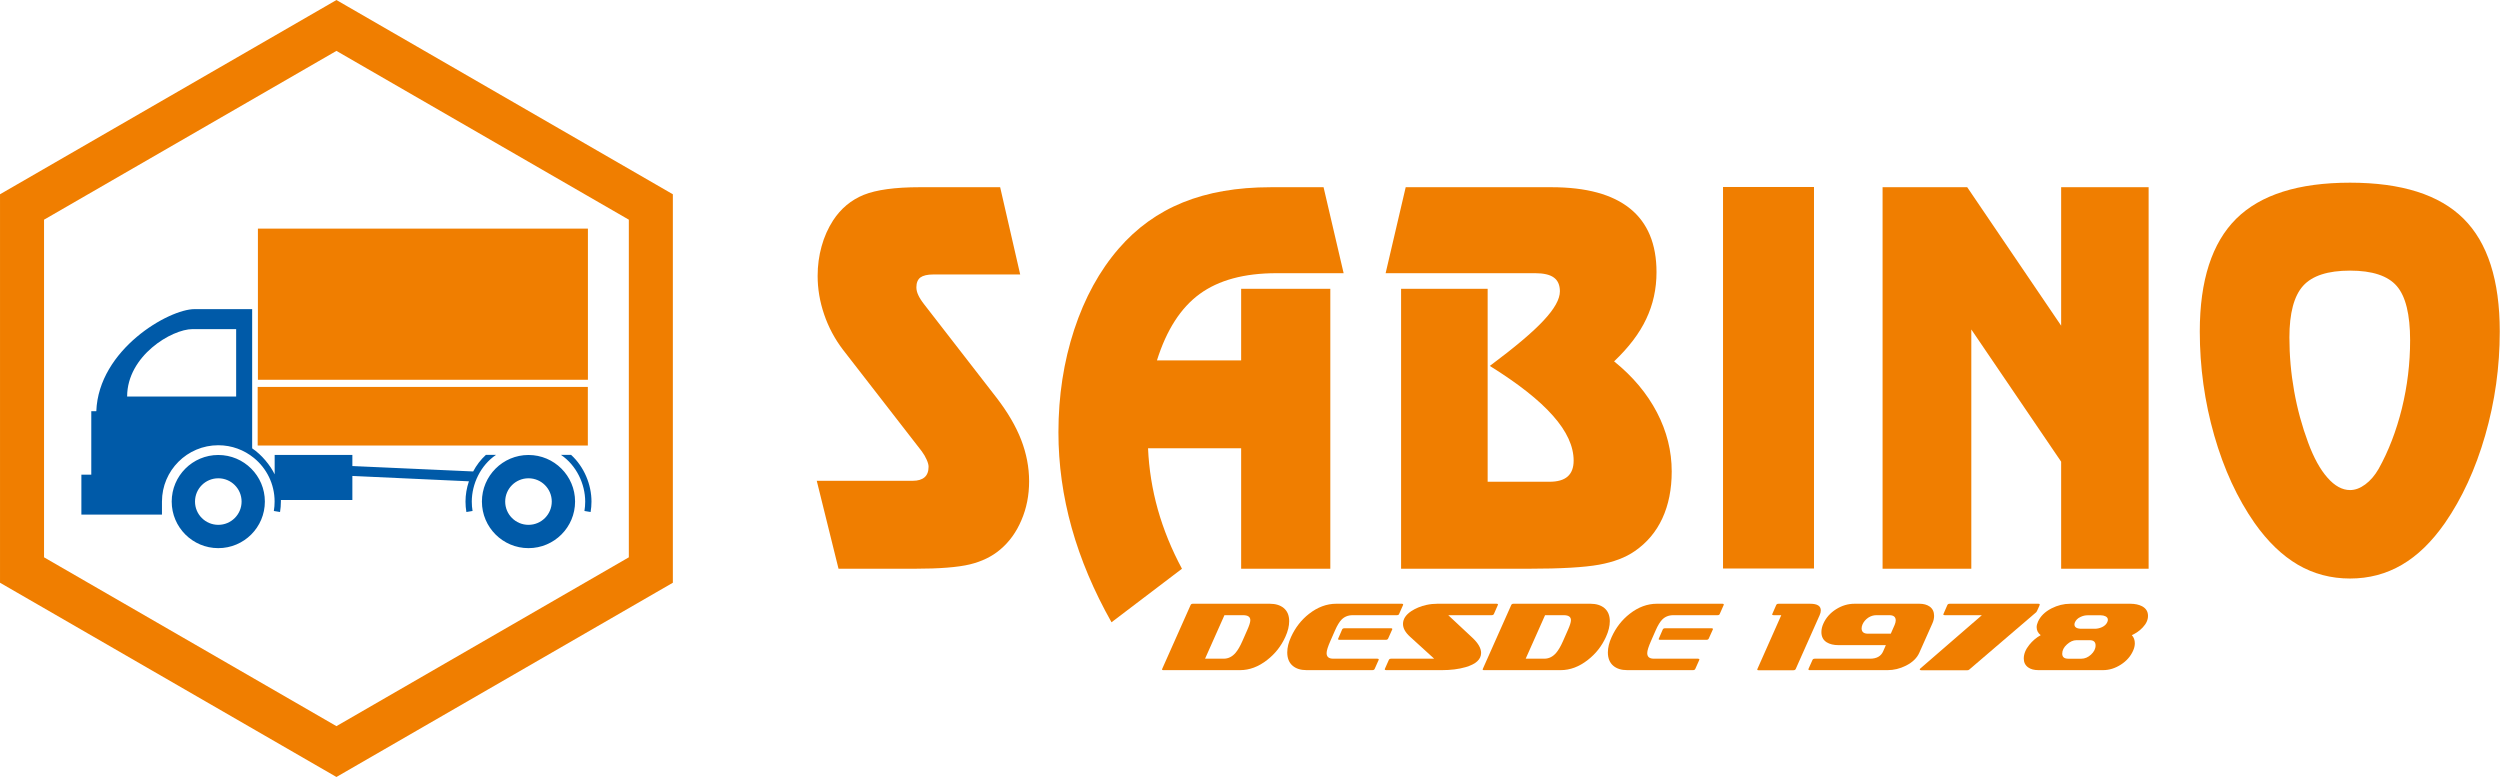 <?xml version="1.0" encoding="UTF-8" standalone="no"?>
<!DOCTYPE svg PUBLIC "-//W3C//DTD SVG 1.1//EN" "http://www.w3.org/Graphics/SVG/1.1/DTD/svg11.dtd">
<svg width="100%" height="100%" viewBox="0 0 759 236" version="1.1" xmlns="http://www.w3.org/2000/svg" xmlns:xlink="http://www.w3.org/1999/xlink" xml:space="preserve" xmlns:serif="http://www.serif.com/" style="fill-rule:evenodd;clip-rule:evenodd;stroke-linejoin:round;stroke-miterlimit:2;">
    <g transform="matrix(8.333,0,0,8.333,59.205,107.993)">
        <path d="M0,5.314C0,4.845 0.38,4.466 0.849,4.466C1.317,4.466 1.697,4.845 1.697,5.314C1.697,5.783 1.317,6.162 0.849,6.162C0.38,6.162 0,5.783 0,5.314M-0.849,5.314C-0.849,4.377 -0.089,3.617 0.848,3.617C1.786,3.617 2.545,4.377 2.545,5.314C2.545,6.251 1.786,7.011 0.848,7.011C-0.089,7.011 -0.849,6.251 -0.849,5.314M14.216,5.314C14.216,4.673 13.895,3.991 13.333,3.613L13.701,3.612C14.181,4.051 14.445,4.7 14.445,5.314C14.445,5.444 14.434,5.571 14.413,5.695L14.188,5.657C14.207,5.546 14.216,5.431 14.216,5.314M11.301,5.314C11.301,4.845 11.681,4.466 12.15,4.466C12.618,4.466 12.998,4.845 12.998,5.314C12.998,5.783 12.618,6.162 12.15,6.162C11.681,6.162 11.301,5.783 11.301,5.314M10.453,5.314C10.453,4.377 11.213,3.617 12.15,3.617C13.087,3.617 13.847,4.377 13.847,5.314C13.847,6.251 13.087,7.011 12.15,7.011C11.213,7.011 10.453,6.251 10.453,5.314M1.499,1.487L1.499,-0.969L-0.09,-0.969C-0.849,-0.969 -2.473,0.006 -2.473,1.487L1.499,1.487ZM10.084,5.314C10.084,5.431 10.093,5.546 10.112,5.657L9.887,5.695C9.866,5.571 9.855,5.444 9.855,5.314C9.855,5.069 9.897,4.817 9.979,4.576L5.733,4.381L5.733,5.258L3.129,5.258L3.129,5.314C3.129,5.444 3.118,5.571 3.098,5.695L2.872,5.657C2.891,5.546 2.9,5.431 2.9,5.314C2.9,4.672 2.606,4.099 2.144,3.723C1.791,3.435 1.34,3.262 0.848,3.262C-0.285,3.262 -1.204,4.181 -1.204,5.314L-1.204,5.79L-4.14,5.79L-4.14,4.333L-3.779,4.333L-3.779,2.022L-3.596,2.022C-3.512,-0.23 -0.952,-1.697 -0.018,-1.697L2.082,-1.697L2.082,3.375C2.433,3.61 2.744,3.995 2.902,4.322L2.902,3.615L5.733,3.615L5.733,4.02L10.134,4.217C10.253,3.992 10.409,3.786 10.599,3.612L10.967,3.613C10.405,3.991 10.084,4.673 10.084,5.314" style="fill:rgb(0,90,168);"/>
    </g>
    <g transform="matrix(8.333,0,0,8.333,98.8,233.958)">
        <path d="M0,-27.843L-11.856,-20.998L-11.856,-6.845L0.401,0.232L12.658,-6.845L12.658,-20.998L0.401,-28.075L0,-27.843ZM0.401,-26.222C1.121,-25.807 10.334,-20.487 11.054,-20.072L11.054,-7.771C10.334,-7.355 1.121,-2.035 0.401,-1.62C-0.319,-2.035 -9.532,-7.355 -10.252,-7.771L-10.252,-20.072C-9.532,-20.487 -0.319,-25.807 0.401,-26.222" style="fill:rgb(240,126,0);fill-rule:nonzero;"/>
    </g>
    <g transform="matrix(-8.333,0,0,8.333,934.143,-1550.06)">
        <rect x="90.682" y="194.344" width="12.023" height="5.507" style="fill:rgb(240,126,0);"/>
    </g>
    <g transform="matrix(8.333,0,0,8.333,-677.416,-1482.04)">
        <rect x="90.681" y="191.949" width="12.029" height="2.135" style="fill:rgb(240,126,0);"/>
    </g>
    <g transform="matrix(8.333,0,0,8.333,379.597,198.454)">
        <path d="M0,-1.219C0,-1.145 -0.039,-1.022 -0.117,-0.849L-0.286,-0.465C-0.371,-0.271 -0.455,-0.127 -0.537,-0.032C-0.66,0.113 -0.805,0.183 -0.971,0.183L-1.649,0.183L-0.943,-1.402L-0.265,-1.402C-0.088,-1.402 0,-1.342 0,-1.219M-0.374,0.6C-0.032,0.6 0.3,0.476 0.614,0.229C0.904,0.004 1.123,-0.275 1.275,-0.609C1.37,-0.817 1.416,-1.008 1.416,-1.184C1.416,-1.392 1.349,-1.554 1.215,-1.664C1.091,-1.766 0.922,-1.819 0.706,-1.819L-2.09,-1.819C-2.133,-1.819 -2.161,-1.805 -2.175,-1.773C-2.871,-0.218 -3.217,0.565 -3.217,0.568C-3.217,0.589 -3.203,0.6 -3.171,0.6L-0.374,0.6Z" style="fill:rgb(240,126,0);"/>
    </g>
    <g transform="matrix(8.333,0,0,8.333,416.615,183.296)">
        <path d="M0,2.419C0.046,2.419 0.074,2.405 0.088,2.373L0.233,2.048C0.233,2.045 0.233,2.038 0.237,2.034C0.237,2.013 0.219,2.002 0.187,2.002L-1.419,2.002C-1.582,2.002 -1.663,1.936 -1.663,1.799C-1.663,1.704 -1.614,1.56 -1.525,1.356L-1.356,0.971C-1.275,0.784 -1.193,0.657 -1.123,0.583C-1.017,0.473 -0.879,0.417 -0.713,0.417L0.893,0.417C0.939,0.417 0.968,0.403 0.978,0.374L1.123,0.046C1.126,0.043 1.126,0.035 1.126,0.032C1.126,0.011 1.112,0 1.081,0L-1.31,0C-1.66,0 -1.991,0.124 -2.302,0.367C-2.588,0.59 -2.804,0.872 -2.959,1.211C-3.051,1.412 -3.097,1.598 -3.097,1.774C-3.097,1.981 -3.033,2.147 -2.899,2.26C-2.775,2.366 -2.606,2.419 -2.391,2.419L0,2.419ZM0.498,1.314C0.54,1.314 0.565,1.296 0.579,1.268C0.678,1.042 0.731,0.932 0.731,0.929C0.731,0.904 0.717,0.894 0.685,0.894L-1.017,0.894C-1.056,0.894 -1.084,0.908 -1.098,0.939C-1.197,1.162 -1.246,1.278 -1.246,1.282C-1.246,1.303 -1.232,1.314 -1.204,1.314L0.498,1.314Z" style="fill:rgb(240,126,0);"/>
    </g>
    <g transform="matrix(8.333,0,0,8.333,437.773,183.296)">
        <path d="M0,2.419C0.321,2.419 0.607,2.384 0.862,2.31C1.239,2.2 1.427,2.027 1.427,1.791C1.427,1.618 1.317,1.432 1.102,1.231L0.23,0.417L1.808,0.417C1.85,0.417 1.879,0.403 1.893,0.374L2.037,0.046C2.041,0.043 2.041,0.035 2.041,0.032C2.041,0.011 2.027,0 1.995,0L-0.162,0C-0.297,0 -0.431,0.014 -0.565,0.043C-0.773,0.088 -0.957,0.166 -1.116,0.269C-1.317,0.403 -1.419,0.558 -1.419,0.737C-1.419,0.892 -1.335,1.044 -1.165,1.199L-0.283,2.002L-1.85,2.002C-1.893,2.002 -1.921,2.016 -1.935,2.048L-2.08,2.373C-2.08,2.377 -2.08,2.384 -2.083,2.387C-2.083,2.408 -2.066,2.419 -2.034,2.419L0,2.419Z" style="fill:rgb(240,126,0);"/>
    </g>
    <g transform="matrix(8.333,0,0,8.333,476.94,198.454)">
        <path d="M0,-1.219C0,-1.145 -0.039,-1.022 -0.117,-0.849L-0.286,-0.465C-0.371,-0.271 -0.456,-0.127 -0.537,-0.032C-0.66,0.113 -0.805,0.183 -0.971,0.183L-1.649,0.183L-0.943,-1.402L-0.265,-1.402C-0.088,-1.402 0,-1.342 0,-1.219M-0.374,0.6C-0.032,0.6 0.3,0.476 0.614,0.229C0.904,0.004 1.123,-0.275 1.275,-0.609C1.37,-0.817 1.416,-1.008 1.416,-1.184C1.416,-1.392 1.349,-1.554 1.215,-1.664C1.091,-1.766 0.922,-1.819 0.706,-1.819L-2.09,-1.819C-2.133,-1.819 -2.161,-1.805 -2.175,-1.773C-2.871,-0.218 -3.217,0.565 -3.217,0.568C-3.217,0.589 -3.203,0.6 -3.171,0.6L-0.374,0.6Z" style="fill:rgb(240,126,0);"/>
    </g>
    <g transform="matrix(8.333,0,0,8.333,513.958,183.296)">
        <path d="M0,2.419C0.046,2.419 0.074,2.405 0.088,2.373L0.233,2.048C0.233,2.045 0.233,2.038 0.237,2.034C0.237,2.013 0.219,2.002 0.187,2.002L-1.419,2.002C-1.582,2.002 -1.663,1.936 -1.663,1.799C-1.663,1.704 -1.614,1.56 -1.525,1.356L-1.356,0.971C-1.275,0.784 -1.193,0.657 -1.123,0.583C-1.017,0.473 -0.879,0.417 -0.713,0.417L0.893,0.417C0.939,0.417 0.968,0.403 0.978,0.374L1.123,0.046C1.126,0.043 1.126,0.035 1.126,0.032C1.126,0.011 1.112,0 1.081,0L-1.31,0C-1.66,0 -1.992,0.124 -2.302,0.367C-2.588,0.59 -2.804,0.872 -2.959,1.211C-3.051,1.412 -3.097,1.598 -3.097,1.774C-3.097,1.981 -3.033,2.147 -2.899,2.26C-2.775,2.366 -2.606,2.419 -2.391,2.419L0,2.419ZM0.498,1.314C0.54,1.314 0.565,1.296 0.579,1.268C0.678,1.042 0.731,0.932 0.731,0.929C0.731,0.904 0.717,0.894 0.685,0.894L-1.017,0.894C-1.056,0.894 -1.084,0.908 -1.098,0.939C-1.197,1.162 -1.246,1.278 -1.246,1.282C-1.246,1.303 -1.232,1.314 -1.204,1.314L0.498,1.314Z" style="fill:rgb(240,126,0);"/>
    </g>
    <g transform="matrix(8.333,0,0,8.333,544.472,183.301)">
        <path d="M0,2.422C0.042,2.422 0.071,2.408 0.085,2.376L0.957,0.416C0.985,0.353 0.999,0.296 0.999,0.243C0.999,0.081 0.872,0 0.614,0L-0.54,0C-0.583,0 -0.611,0.014 -0.625,0.045C-0.724,0.268 -0.773,0.381 -0.773,0.384C-0.773,0.406 -0.756,0.416 -0.724,0.416L-0.441,0.416C-1.024,1.726 -1.317,2.387 -1.317,2.39C-1.317,2.411 -1.303,2.422 -1.271,2.422L0,2.422Z" style="fill:rgb(240,126,0);"/>
    </g>
    <g transform="matrix(8.333,0,0,8.333,574.042,194.365)">
        <path d="M0,-0.237L-0.83,-0.237C-0.985,-0.237 -1.063,-0.301 -1.063,-0.431C-1.063,-0.477 -1.052,-0.527 -1.028,-0.58C-0.985,-0.675 -0.915,-0.756 -0.823,-0.82C-0.731,-0.88 -0.632,-0.911 -0.53,-0.911L-0.049,-0.911C0.102,-0.911 0.18,-0.848 0.18,-0.721C0.18,-0.671 0.166,-0.618 0.141,-0.558L0,-0.237ZM-0.12,1.091C0.109,1.091 0.332,1.038 0.551,0.928C0.791,0.808 0.953,0.65 1.038,0.46L1.515,-0.611C1.557,-0.703 1.578,-0.795 1.578,-0.887C1.578,-1.035 1.525,-1.148 1.416,-1.226C1.321,-1.293 1.197,-1.328 1.045,-1.328L-1.321,-1.328C-1.557,-1.328 -1.783,-1.261 -1.995,-1.127C-2.207,-0.993 -2.362,-0.816 -2.458,-0.601C-2.504,-0.498 -2.528,-0.396 -2.528,-0.297C-2.528,-0.131 -2.465,-0.004 -2.334,0.077C-2.225,0.144 -2.083,0.18 -1.907,0.18L-0.18,0.18C-0.247,0.33 -0.279,0.408 -0.279,0.408C-0.357,0.586 -0.519,0.674 -0.756,0.674L-2.768,0.674C-2.811,0.674 -2.839,0.688 -2.853,0.72L-2.998,1.045C-3.001,1.048 -3.001,1.055 -3.001,1.059C-3.001,1.08 -2.987,1.091 -2.956,1.091L-0.12,1.091Z" style="fill:rgb(240,126,0);"/>
    </g>
    <g transform="matrix(8.333,0,0,8.333,597.316,183.301)">
        <path d="M0,2.422C0.025,2.422 0.049,2.415 0.067,2.397L2.507,0.307C2.518,0.3 2.539,0.254 2.578,0.169C2.616,0.088 2.634,0.042 2.634,0.031C2.634,0.01 2.62,0 2.588,0L-0.646,0C-0.689,0 -0.717,0.014 -0.731,0.045C-0.83,0.268 -0.879,0.381 -0.879,0.384C-0.879,0.406 -0.862,0.416 -0.83,0.416L0.526,0.416L-1.713,2.355C-1.73,2.369 -1.737,2.383 -1.737,2.394C-1.737,2.411 -1.72,2.422 -1.684,2.422L0,2.422Z" style="fill:rgb(240,126,0);"/>
    </g>
    <g transform="matrix(8.333,0,0,8.333,636.217,190.801)">
        <path d="M0,0.618C0,0.742 -0.057,0.851 -0.166,0.953C-0.275,1.052 -0.392,1.102 -0.516,1.102L-0.996,1.102C-1.141,1.102 -1.215,1.042 -1.215,0.918C-1.215,0.798 -1.158,0.685 -1.045,0.583C-0.932,0.48 -0.816,0.427 -0.696,0.427L-0.215,0.427C-0.071,0.427 0,0.491 0,0.618M0.448,-0.315C0.448,-0.291 0.441,-0.263 0.427,-0.231C0.392,-0.154 0.332,-0.095 0.237,-0.049C0.152,-0.01 0.064,0.011 -0.032,0.011L-0.508,0.011C-0.682,0.011 -0.77,-0.042 -0.77,-0.147C-0.77,-0.172 -0.763,-0.2 -0.749,-0.231C-0.713,-0.308 -0.65,-0.372 -0.554,-0.417C-0.47,-0.459 -0.381,-0.48 -0.29,-0.48L0.191,-0.48C0.254,-0.48 0.311,-0.466 0.357,-0.445C0.417,-0.417 0.448,-0.375 0.448,-0.315M1.321,0.244C1.476,0.173 1.607,0.081 1.716,-0.035C1.847,-0.172 1.91,-0.312 1.91,-0.459C1.91,-0.614 1.84,-0.731 1.695,-0.809C1.578,-0.869 1.437,-0.9 1.268,-0.9L-0.925,-0.9C-1.158,-0.9 -1.384,-0.844 -1.607,-0.731C-1.847,-0.607 -2.009,-0.445 -2.097,-0.249C-2.129,-0.175 -2.147,-0.109 -2.147,-0.049C-2.147,0.071 -2.097,0.17 -1.999,0.244C-2.165,0.335 -2.302,0.456 -2.415,0.597C-2.549,0.763 -2.616,0.929 -2.616,1.095C-2.616,1.232 -2.564,1.342 -2.454,1.42C-2.359,1.487 -2.235,1.518 -2.087,1.518L0.275,1.518C0.498,1.518 0.713,1.451 0.922,1.317C1.13,1.183 1.278,1.013 1.366,0.812C1.409,0.717 1.43,0.629 1.43,0.54C1.43,0.424 1.395,0.325 1.321,0.244" style="fill:rgb(240,126,0);"/>
    </g>
    <g transform="matrix(8.333,0,0,8.333,309.731,146.177)">
        <path d="M0,-7.542L-3.165,-7.542C-3.381,-7.542 -3.538,-7.504 -3.636,-7.433C-3.733,-7.358 -3.782,-7.239 -3.782,-7.076C-3.782,-6.982 -3.76,-6.889 -3.714,-6.792C-3.671,-6.695 -3.595,-6.576 -3.49,-6.442L-0.858,-3.047C-0.454,-2.522 -0.157,-2.013 0.035,-1.519C0.227,-1.022 0.325,-0.519 0.325,-0.006C0.325,0.5 0.233,0.972 0.046,1.407C-0.138,1.844 -0.398,2.204 -0.73,2.482C-1.025,2.732 -1.393,2.913 -1.831,3.02C-2.27,3.126 -2.94,3.179 -3.844,3.179L-6.619,3.179L-7.412,-0.025L-3.909,-0.025C-3.725,-0.025 -3.582,-0.069 -3.484,-0.153C-3.387,-0.237 -3.338,-0.366 -3.338,-0.537C-3.338,-0.606 -3.36,-0.687 -3.406,-0.791C-3.449,-0.891 -3.509,-0.994 -3.584,-1.097L-6.46,-4.804C-6.757,-5.195 -6.985,-5.623 -7.142,-6.085C-7.301,-6.551 -7.38,-7.017 -7.38,-7.489C-7.38,-7.867 -7.331,-8.227 -7.236,-8.567C-7.142,-8.911 -7.001,-9.224 -6.817,-9.511C-6.533,-9.946 -6.16,-10.255 -5.7,-10.443C-5.24,-10.627 -4.561,-10.721 -3.663,-10.721L-0.73,-10.721L0,-7.542Z" style="fill:rgb(240,126,0);fill-rule:nonzero;"/>
    </g>
    <g transform="matrix(8.333,0,0,8.333,385.719,188.921)">
        <path d="M0,-15.85L1.934,-15.85L2.665,-12.718L0.216,-12.718C-0.958,-12.718 -1.888,-12.465 -2.578,-11.962C-3.268,-11.458 -3.787,-10.652 -4.136,-9.542L-1.069,-9.542L-1.069,-12.149L2.18,-12.149L2.18,-1.95L-1.069,-1.95L-1.069,-6.339L-4.461,-6.339C-4.428,-5.582 -4.309,-4.838 -4.104,-4.107C-3.898,-3.379 -3.606,-2.66 -3.225,-1.95L-5.792,0C-6.435,-1.141 -6.92,-2.288 -7.242,-3.438C-7.564,-4.588 -7.726,-5.751 -7.726,-6.923C-7.726,-8.248 -7.534,-9.492 -7.152,-10.658C-6.768,-11.824 -6.227,-12.809 -5.529,-13.615C-4.88,-14.365 -4.101,-14.928 -3.189,-15.297C-2.278,-15.666 -1.215,-15.85 0,-15.85" style="fill:rgb(240,126,0);fill-rule:nonzero;"/>
    </g>
    <g transform="matrix(8.333,0,0,8.333,425.369,141.827)">
        <path d="M0,-6.498L3.154,-6.498L3.154,0.532L5.405,0.532C5.702,0.532 5.924,0.469 6.068,0.341C6.214,0.213 6.287,0.019 6.287,-0.237C6.287,-0.762 6.035,-1.309 5.532,-1.875C5.031,-2.444 4.263,-3.047 3.233,-3.688C4.142,-4.366 4.796,-4.916 5.191,-5.342C5.589,-5.767 5.786,-6.12 5.786,-6.407C5.786,-6.632 5.713,-6.801 5.567,-6.907C5.424,-7.014 5.191,-7.067 4.875,-7.067L-0.563,-7.067L0.168,-10.199L5.478,-10.199C6.747,-10.199 7.701,-9.939 8.343,-9.42C8.984,-8.902 9.306,-8.13 9.306,-7.104C9.306,-6.492 9.181,-5.926 8.932,-5.401C8.686,-4.876 8.294,-4.36 7.761,-3.854C8.443,-3.304 8.962,-2.685 9.322,-1.994C9.682,-1.303 9.86,-0.587 9.86,0.156C9.86,0.804 9.747,1.372 9.519,1.866C9.292,2.357 8.957,2.754 8.513,3.06C8.18,3.292 7.747,3.457 7.212,3.554C6.679,3.651 5.824,3.701 4.645,3.701L0,3.701L0,-6.498Z" style="fill:rgb(240,126,0);fill-rule:nonzero;"/>
    </g>
    <g transform="matrix(8.333,0,0,8.333,-677.416,-1505.4)">
        <rect x="144.069" y="187.468" width="3.314" height="13.9" style="fill:rgb(240,126,0);"/>
    </g>
    <g transform="matrix(8.333,0,0,8.333,598.491,129.482)">
        <path d="M0,-3.535L0,5.182L-3.233,5.182L-3.233,-8.717L-0.149,-8.717L3.273,-3.673L3.273,-8.717L6.46,-8.717L6.46,5.182L3.273,5.182L3.273,1.282L0,-3.535Z" style="fill:rgb(240,126,0);fill-rule:nonzero;"/>
    </g>
    <g transform="matrix(8.333,0,0,8.333,713.478,175.64)">
        <path d="M0,-14.422C1.877,-14.422 3.254,-13.984 4.133,-13.112C5.013,-12.24 5.454,-10.868 5.454,-9.002C5.454,-7.708 5.278,-6.445 4.923,-5.214C4.569,-3.986 4.079,-2.923 3.457,-2.023C2.981,-1.341 2.459,-0.832 1.888,-0.5C1.317,-0.166 0.687,0 0,0C-0.695,0 -1.331,-0.169 -1.904,-0.504C-2.478,-0.841 -3.003,-1.348 -3.479,-2.023C-4.106,-2.923 -4.596,-3.982 -4.948,-5.211C-5.299,-6.436 -5.475,-7.702 -5.475,-9.002C-5.475,-10.862 -5.031,-12.231 -4.147,-13.109C-3.262,-13.984 -1.88,-14.422 0,-14.422M-2.21,-8.783C-2.21,-8.13 -2.153,-7.477 -2.037,-6.827C-1.921,-6.177 -1.75,-5.551 -1.528,-4.954C-1.323,-4.398 -1.087,-3.97 -0.822,-3.673C-0.56,-3.373 -0.284,-3.223 0,-3.223C0.187,-3.223 0.371,-3.292 0.555,-3.429C0.741,-3.567 0.901,-3.754 1.039,-3.992C1.404,-4.645 1.685,-5.38 1.888,-6.195C2.088,-7.011 2.188,-7.839 2.188,-8.68C2.188,-9.621 2.026,-10.281 1.702,-10.656C1.377,-11.031 0.809,-11.218 0,-11.218C-0.806,-11.218 -1.377,-11.034 -1.71,-10.665C-2.042,-10.296 -2.21,-9.668 -2.21,-8.783" style="fill:rgb(240,126,0);"/>
    </g>
</svg>

